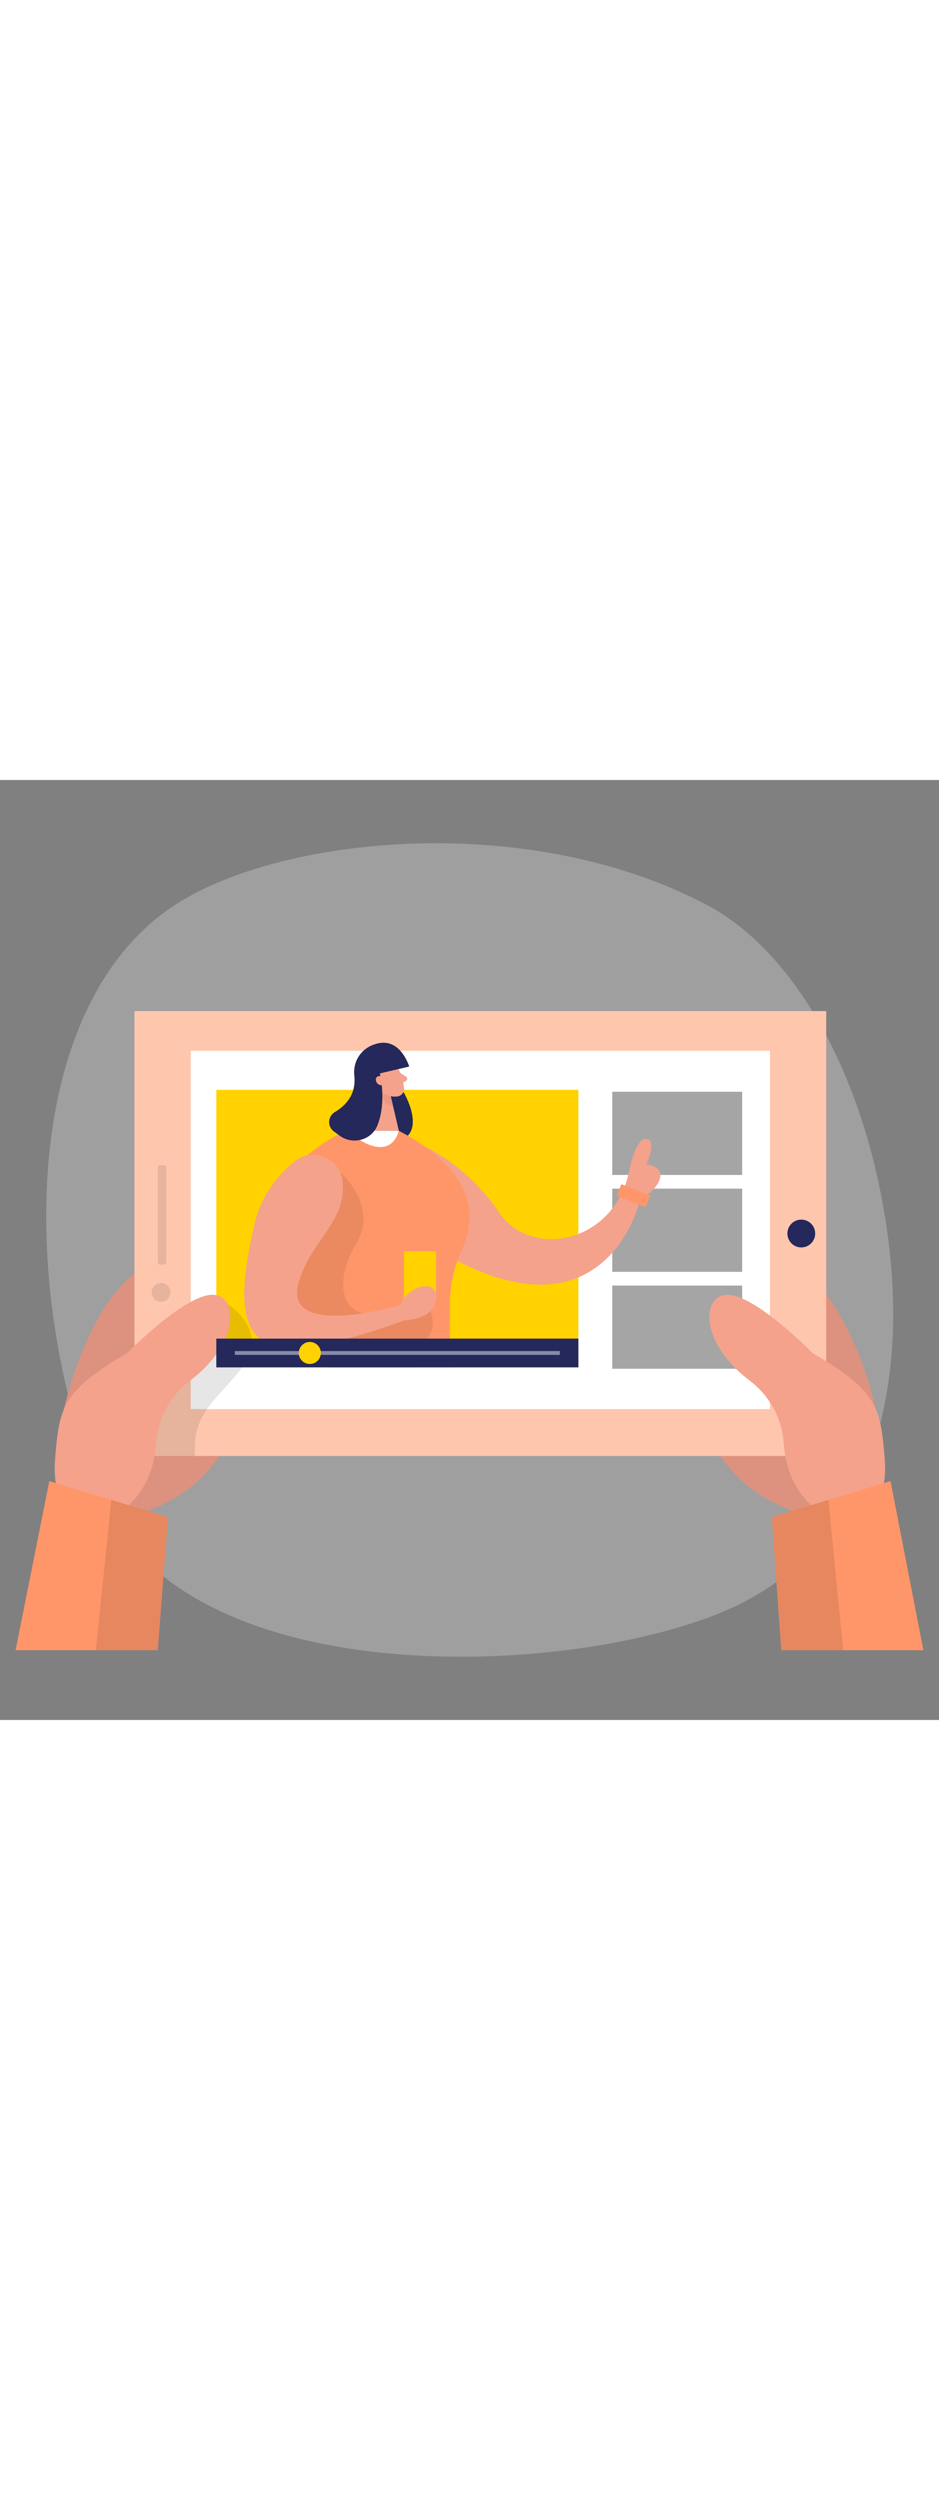 <svg id="_0501_video_tutorial" xmlns="http://www.w3.org/2000/svg" viewBox="0 0 500 500" data-imageid="video-tutorial-81" imageName="Tutorial en vídeo" class="illustrations_image" style="width: 188px;"><rect x="0" y="0" width="500" height="500" fill="#808080" stroke="none"/><defs><style>.cls-1_video-tutorial-81{fill:#fff;}.cls-2_video-tutorial-81{fill:#f4a28c;}.cls-3_video-tutorial-81{opacity:.46;}.cls-3_video-tutorial-81,.cls-4_video-tutorial-81,.cls-5_video-tutorial-81,.cls-6_video-tutorial-81,.cls-7_video-tutorial-81{fill:none;}.cls-8_video-tutorial-81{fill:#a5a5a5;}.cls-9_video-tutorial-81{fill:#ce8172;}.cls-10_video-tutorial-81{fill:#e6e6e6;}.cls-4_video-tutorial-81{opacity:.08;}.cls-5_video-tutorial-81{opacity:.31;}.cls-6_video-tutorial-81{opacity:.3;}.cls-11_video-tutorial-81{fill:#24285b;}.cls-12_video-tutorial-81{fill:#000001;}.cls-13_video-tutorial-81{fill:#ffd200;}.cls-7_video-tutorial-81{opacity:.1;}.cls-14_video-tutorial-81{fill:#68e1fd;}</style></defs><g id="bg_video-tutorial-81" class="cls-6_video-tutorial-81"><path class="cls-10_video-tutorial-81" d="m376.4,66.47c47.63,25.13,85.45,93.06,96.47,176.97,9.29,70.71-2.42,157.01-79.24,195.05-78.4,38.83-299.39,52.36-342.61-63.1C7.8,259.92,13.81,113.51,97.25,63.91c58.49-34.77,186.14-46.52,279.16,2.56Z"/></g><g id="video_in_tab_video-tutorial-81"><path class="cls-2_video-tutorial-81" d="m466.34,334.64s-17.04-80.19-59.92-80.19c-42.88,0-65.7,126.05,38.62,139.76l21.3-59.57Z"/><g class="cls-7_video-tutorial-81"><path class="cls-12_video-tutorial-81" d="m466.34,334.64s-17.04-80.19-59.92-80.19c-42.88,0-65.7,126.05,38.62,139.76l21.3-59.57Z"/></g><path class="cls-2_video-tutorial-81" d="m34.09,334.64s17.04-80.19,59.92-80.19,65.7,126.05-38.62,139.76l-21.3-59.57Z"/><g class="cls-7_video-tutorial-81"><path class="cls-12_video-tutorial-81" d="m34.09,334.64s17.04-80.19,59.92-80.19,65.7,126.05-38.62,139.76l-21.3-59.57Z"/></g><rect class="cls-14_video-tutorial-81 targetColor" x="71.62" y="122.92" width="368.31" height="236.64" style="fill: rgb(255, 150, 105);"/><g class="cls-3_video-tutorial-81"><rect class="cls-1_video-tutorial-81" x="71.61" y="122.93" width="368.31" height="236.64"/></g><rect class="cls-1_video-tutorial-81" x="101.55" y="144.04" width="308.43" height="190.6"/><rect class="cls-8_video-tutorial-81" x="326.02" y="165.83" width="69.17" height="44.26"/><rect class="cls-8_video-tutorial-81" x="326.02" y="217.37" width="69.17" height="44.26"/><rect class="cls-8_video-tutorial-81" x="326.02" y="268.92" width="69.17" height="44.26"/><rect class="cls-13_video-tutorial-81" x="115.19" y="164.82" width="192.79" height="147.61"/><g class="cls-7_video-tutorial-81"><path class="cls-12_video-tutorial-81" d="m132.46,306.07c-7.03,16.25-28.37,26.14-28.69,47.48-.04,1.98-.05,4-.07,6.02h-32.09v-9.04l49.59-71.68s18.26,10.95,11.26,27.22Z"/></g><path class="cls-2_video-tutorial-81" d="m67.69,304.86s33.1-33.85,47.4-30.85c11.79,2.48,11.81,25.96-13.89,45.51-10.55,8.02-17.19,20.04-18.08,33.26-.73,10.93-4.33,23.92-15.43,33.75-23.32,20.65-40.63,2.66-38.37-25.21,2.26-27.87,3.76-36.14,38.37-56.46Z"/><polygon class="cls-14_video-tutorial-81 targetColor" points="84.02 462.88 89.45 392.08 26.26 372.93 8.31 462.88 84.02 462.88" style="fill: rgb(255, 150, 105);"/><g class="cls-7_video-tutorial-81"><polygon class="cls-12_video-tutorial-81" points="84.02 462.88 89.45 392.08 59.28 382.94 51.03 462.88 84.02 462.88"/></g><path class="cls-2_video-tutorial-81" d="m432.74,304.86s-33.1-33.85-47.4-30.85c-11.79,2.48-11.81,25.96,13.89,45.51,10.55,8.02,17.19,20.04,18.08,33.26.73,10.93,4.33,23.92,15.43,33.75,23.32,20.65,40.63,2.66,38.37-25.21-2.26-27.87-3.76-36.14-38.37-56.46Z"/><polygon class="cls-14_video-tutorial-81 targetColor" points="491.69 462.88 474.17 372.93 410.98 392.08 415.98 462.88 491.69 462.88" style="fill: rgb(255, 150, 105);"/><g class="cls-7_video-tutorial-81"><polygon class="cls-12_video-tutorial-81" points="448.97 462.88 441.14 382.94 410.98 392.08 415.98 462.88 448.97 462.88"/></g><g class="cls-7_video-tutorial-81"><circle class="cls-12_video-tutorial-81" cx="85.75" cy="272.54" r="5"/></g><g class="cls-7_video-tutorial-81"><rect class="cls-12_video-tutorial-81" x="59.87" y="229.09" width="52.84" height="4.54" rx="1.18" ry="1.18" transform="translate(-145.07 317.65) rotate(-90)"/></g><circle class="cls-11_video-tutorial-81" cx="426.67" cy="241.24" r="7.4"/><path class="cls-2_video-tutorial-81" d="m226.65,195.25s22.13,9.66,39.07,34.71,61.14,16.72,69.25-21.73c0,0,3.32-18.04,9.21-17.31s0,13.62,0,13.62c0,0,8.1.37,7.37,6.63-.74,6.26-10.68,12.16-10.68,12.16,0,0-17.31,76.61-101.66,30.2l-12.55-58.28Z"/><path class="cls-11_video-tutorial-81" d="m214.84,165.92s12.32,20.58-1.8,25.88c-14.12,5.29-13.51-31.86-13.51-31.86l15.31,5.98Z"/><path class="cls-14_video-tutorial-81 targetColor" d="m184.02,186.59s-39.93,18.17-39.45,46.86c.49,28.69,30.68,78.98,30.68,78.98h64.27l.02-33.27c0-10.26,2.28-20.38,6.61-29.68,6.54-14.03,10.09-40-33.78-62.88h-28.36Z" style="fill: rgb(255, 150, 105);"/><path class="cls-1_video-tutorial-81" d="m191.63,191.49s15.99,11.14,20.75-4.9h-14.76s-5.98,4.9-5.98,4.9Z"/><path class="cls-2_video-tutorial-81" d="m211.08,150.94s3.48,7.38,4.07,12.92c.24,2.25-1.42,4.3-3.67,4.5-2.8.26-6.65-.2-8.99-3.93l-4.76-5.83s-2.85-3.76.31-8.46,11.14-3.8,13.03.8Z"/><polygon class="cls-2_video-tutorial-81" points="199.53 159.93 197.62 186.58 212.38 186.59 207.96 167.68 199.53 159.93"/><path class="cls-2_video-tutorial-81" d="m213.04,155.7l3.22,2.16c.8.53.77,1.71-.06,2.21l-2.72,1.63-.44-5.99Z"/><g class="cls-5_video-tutorial-81"><path class="cls-9_video-tutorial-81" d="m208.08,168.22s-3.12-.53-4.81-2.3c0,0-.96,5.77,6.08,7.72l-1.27-5.42Z"/></g><path class="cls-11_video-tutorial-81" d="m205.69,154.89l-3.44,1.18s3.75,14.7-1.21,27.49c-3.14,8.08-13.29,10.75-20.26,5.59l-3.02-2.23c-3.57-2.64-3.25-8.04.58-10.3,5.59-3.31,11.4-9.21,10.33-19.24-1.26-11.81,9.44-18.94,17.16-17.03,7.57,1.88,7.44,12.72-.14,14.54Z"/><path class="cls-2_video-tutorial-81" d="m204.35,159.6s-1.15-2.92-3.27-1.88-.5,5.28,2.66,4.56l.62-2.69Z"/><rect class="cls-13_video-tutorial-81" x="215.09" y="250.71" width="17.11" height="25.29"/><g class="cls-4_video-tutorial-81"><path class="cls-12_video-tutorial-81" d="m181.16,208.73s20.81,17.55,8.48,37.99c-12.33,20.44-8.55,41.65,14.7,36.85l23.25-4.8h0s11.08,18.93-9.9,22.31l2.99,11.35h-45.43l-5.11-12.02-8.85-14.88-20.72-17.07,40.59-59.73Z"/></g><path class="cls-2_video-tutorial-81" d="m182.52,214.21c-.9-12.99-16.12-19.44-26.08-11.05-8.46,7.13-17.3,17.71-20.74,32.32-7.37,31.31-10.25,58.57,8.87,65.2,19.12,6.63,70.61-13.26,70.61-13.26,0,0,15.91,0,17.02-11.42,1.11-11.42-14.92-7.11-19.16,3.32,0,0-62.24,18.42-54.14-11.42,6.28-23.12,25.13-31.97,23.62-53.68Z"/><rect class="cls-14_video-tutorial-81 targetColor" x="329.07" y="217.8" width="16.58" height="6.63" transform="translate(103.23 -107.35) rotate(21.28)" style="fill: rgb(255, 150, 105);"/><path class="cls-11_video-tutorial-81" d="m202.24,156.07l15.65-3.65s-4.86-16.57-18.37-11.82l2.72,15.47Z"/><rect class="cls-11_video-tutorial-81" x="115.19" y="297.14" width="192.79" height="15.29"/><g class="cls-3_video-tutorial-81"><rect class="cls-1_video-tutorial-81" x="125.05" y="303.77" width="173.06" height="2.03"/></g><circle class="cls-13_video-tutorial-81" cx="164.97" cy="304.78" r="5.87"/></g></svg>